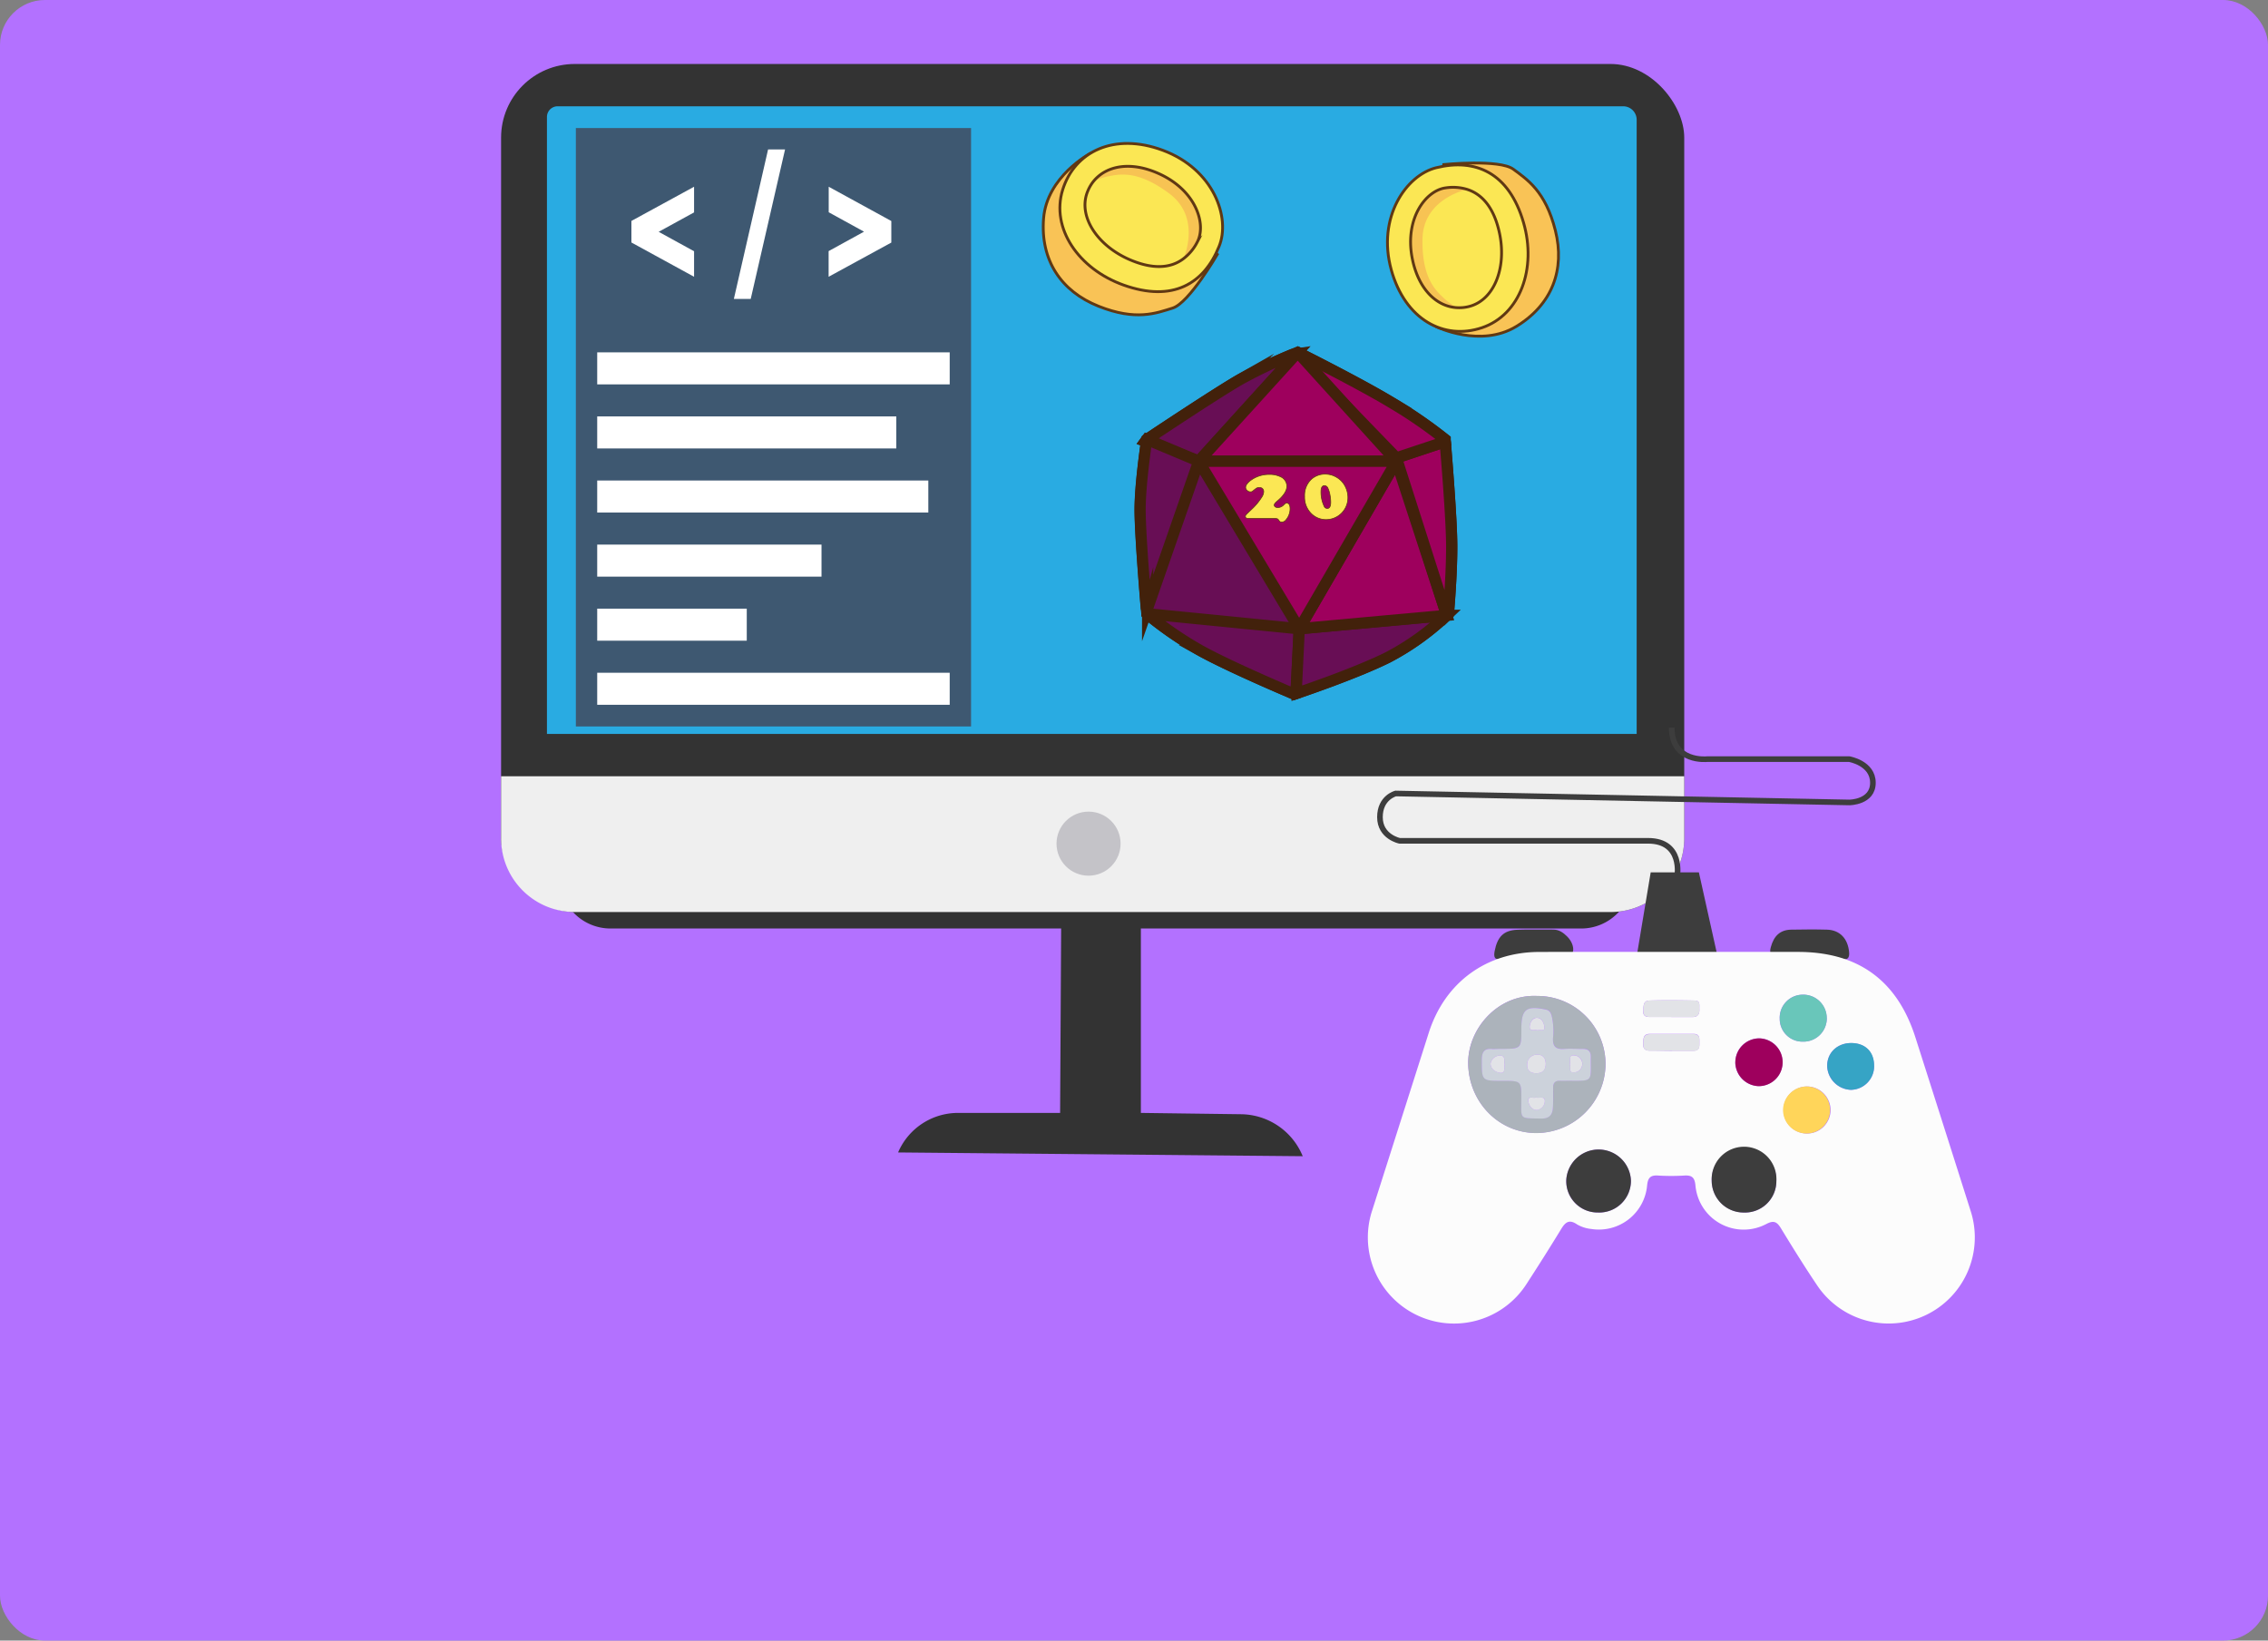 <svg xmlns="http://www.w3.org/2000/svg" viewBox="0 0 807.11 583.87"><rect x="0" y="0" width="807.11" height="583.87" fill="#808080" stroke="none"/><defs><style>.cls-1{fill:#b371ff;}.cls-2{fill:#333;}.cls-3{fill:#29abe2;}.cls-4{fill:#efefef;}.cls-5{fill:#3d3d3d;}.cls-6{fill:#fcfcfc;}.cls-7{fill:#acb3bb;}.cls-19,.cls-8{fill:#9e005d;}.cls-9{fill:#ffd55a;}.cls-10{fill:#36a4c5;}.cls-11{fill:#69c6ba;}.cls-12{fill:#e2e3e7;}.cls-13{fill:#ccd2db;}.cls-14,.cls-23,.cls-25{fill:none;}.cls-14{stroke:#3d3d3d;stroke-width:2px;}.cls-14,.cls-18,.cls-19,.cls-20,.cls-21,.cls-23,.cls-25,.cls-26{stroke-miterlimit:10;}.cls-15{fill:#3e5871;}.cls-16{fill:#fff;}.cls-17{fill:#c4c3c8;}.cls-18{fill:#680e55;}.cls-18,.cls-19{stroke:#42210b;stroke-width:4px;}.cls-20{fill:#f9c356;}.cls-20,.cls-21,.cls-23,.cls-25,.cls-26{stroke:#603813;}.cls-21,.cls-24,.cls-26{fill:#fbe754;}.cls-22{fill:#f7c353;}.cls-25,.cls-26{stroke-width:0.25px;}</style></defs><g id="Layer_2" data-name="Layer 2"><g id="Layer_1-2" data-name="Layer 1"><rect class="cls-1" width="807.11" height="583.87" rx="15.99"/><path class="cls-2" d="M562.7,330.45H406l0,65.63,35.65.47a24,24,0,0,1,21.95,14.94h0l-144-1.34h0A23.2,23.2,0,0,1,341,396.08h36.26l.37-65.63H217.26a18.15,18.15,0,0,1-18.15-18.15V75.36a18.15,18.15,0,0,1,18.15-18.15H562.7a18.14,18.14,0,0,1,18.14,18.15V312.3A18.14,18.14,0,0,1,562.7,330.45Z"/><rect class="cls-2" x="178.32" y="22.77" width="421.05" height="301.82" rx="26.22"/><path class="cls-3" d="M198.44,37.83h379.2a4.8,4.8,0,0,1,4.8,4.8V261.21a0,0,0,0,1,0,0H194.64a0,0,0,0,1,0,0V41.63A3.8,3.8,0,0,1,198.44,37.83Z"/><path class="cls-4" d="M599.37,276.27v22.1a26.21,26.21,0,0,1-26.22,26.22H204.54a26.21,26.21,0,0,1-26.22-26.22v-22.1Z"/><polygon class="cls-5" points="582.28 341.34 587.43 310.47 604.58 310.47 611.44 341.34 582.28 341.34"/><path class="cls-5" d="M641.25,339.93c-3.07,0-6.13,0-9.19,0-1.94,0-2.44-.74-1.9-2.78,1.08-4.08,3.35-6.23,7.28-6.29,4.24-.07,8.48-.12,12.72,0,4.57.13,7.44,3.17,7.88,8,.18,2-.52,2.92-2.42,2.32C650.9,339.67,646.07,339.93,641.25,339.93Z"/><path class="cls-5" d="M548.57,339.94c-4.83,0-9.67-.26-14.4,1.2-2.21.68-2.69-.43-2.28-2.63,1-5.14,3.21-7.44,8.17-7.62,4.25-.16,8.5,0,12.75-.05,2.07,0,3.62,1.16,5,2.56s2.43,3.6,1.93,5.43c-.57,2.12-2.86.94-4.39,1.06C553.07,340.07,550.82,339.94,548.57,339.94Z"/><path class="cls-6" d="M594.8,338.78h45q32.1,0,41.81,30.35,9.89,30.94,19.7,61.9a30.65,30.65,0,0,1-54.64,26.43c-4.47-6.64-8.7-13.44-12.86-20.27-1.42-2.33-2.54-3-5.24-1.57a17.23,17.23,0,0,1-25.22-13.8c-.28-2.81-1.32-3.6-3.94-3.45a76.59,76.59,0,0,1-9.34,0c-2.68-.18-3.63.75-3.91,3.48a17.24,17.24,0,0,1-19.9,15.53,12.4,12.4,0,0,1-5-1.6c-2.86-1.95-4.21-.83-5.73,1.7-4,6.56-8.08,13-12.27,19.46a30.67,30.67,0,0,1-54.92-26.23q10.06-31.57,20.12-63.17c5.72-17.9,20.44-28.69,39.29-28.75C563.44,338.74,579.12,338.78,594.8,338.78ZM547,354.46c-14-.64-24.68,11.67-24.52,24,.18,13.62,10.66,24.63,24.08,24.76a24.75,24.75,0,0,0,24.8-24.47A24.26,24.26,0,0,0,547,354.46Zm73.59,77.07a11.16,11.16,0,0,0,11.56-11.15,11.52,11.52,0,1,0-11.56,11.15Zm-51.91,0a11.27,11.27,0,0,0,11.71-11.37,11.52,11.52,0,0,0-23-.35A11.15,11.15,0,0,0,568.72,431.52Zm48.83-53.42a8.58,8.58,0,0,0,8.22,8.42,8.48,8.48,0,0,0,.24-17A8.54,8.54,0,0,0,617.55,378.1Zm25.52,8.57a8.37,8.37,0,1,0,8.41,8.54A8.41,8.41,0,0,0,643.07,386.67Zm23.87-7.35c0-4.94-3.11-8.07-8.06-8.11s-8.6,3.37-8.63,8.1a8.77,8.77,0,0,0,8.43,8.55A8.4,8.4,0,0,0,666.94,379.32Zm-16.84-17a8.33,8.33,0,0,0-8.51-8.33,8.21,8.21,0,0,0-8.22,8.58,8.08,8.08,0,0,0,8.28,8.13A8.29,8.29,0,0,0,650.1,362.34Zm-55,11.62h0c2.54,0,5.09,0,7.63,0,2.19,0,2.07-1.5,2.07-3s.14-3-2.06-3c-5.19,0-10.39,0-15.59,0-2.46,0-2.28,1.85-2.35,3.55-.09,2,.93,2.46,2.67,2.42C590,373.91,592.54,374,595.09,374Zm-.3-12v0h7.63c1.92,0,2.45-1.2,2.36-2.86-.07-1.24.41-3-1.61-3-5.41-.1-10.84-.17-16.25,0-2.25.08-2,2.2-2.1,3.85s.92,2,2.34,2C589.7,361.91,592.25,361.93,594.79,361.93Z"/><path class="cls-7" d="M547,354.46a24.26,24.26,0,0,1,24.36,24.33,24.75,24.75,0,0,1-24.8,24.47c-13.42-.13-23.9-11.14-24.08-24.76C522.36,366.13,533.06,353.82,547,354.46ZM534.2,373.27c-1,0-2,.09-3,0-2.92-.31-3.87,1-3.86,3.86,0,7.49-.09,7.49,7.49,7.49,6.57,0,6.55,0,6.57,6.42,0,7.51-.87,6.86,7,7,2.92.06,4.08-1.28,4.25-3.83.15-2.33.13-4.67.08-7,0-1.79.62-2.72,2.51-2.63,1,.05,2,0,3,0,9,.05,7.84.49,7.9-8.55,0-2-.93-2.82-2.86-2.79-2.22,0-4.45-.12-6.66,0-2.85.21-4.08-.84-3.93-3.8a23.87,23.87,0,0,0-.47-7.94c-.34-1.18-.75-2-2.07-2.25-7-1.48-8.74-.09-8.73,6.88S541.4,373.27,534.2,373.27Z"/><path class="cls-5" d="M620.63,431.53a11.3,11.3,0,0,1-11.48-11.29,11.52,11.52,0,1,1,23,.14A11.16,11.16,0,0,1,620.63,431.53Z"/><path class="cls-5" d="M568.72,431.52A11.15,11.15,0,0,1,557.4,419.8a11.52,11.52,0,0,1,23,.35A11.27,11.27,0,0,1,568.72,431.52Z"/><path class="cls-8" d="M617.55,378.1a8.54,8.54,0,0,1,8.46-8.54,8.48,8.48,0,0,1-.24,17A8.58,8.58,0,0,1,617.55,378.1Z"/><path class="cls-9" d="M643.07,386.67a8.37,8.37,0,1,1-8.54,8.39A8.44,8.44,0,0,1,643.07,386.67Z"/><path class="cls-10" d="M666.94,379.32a8.4,8.4,0,0,1-8.26,8.54,8.77,8.77,0,0,1-8.43-8.55c0-4.73,3.66-8.13,8.63-8.1S667,374.38,666.94,379.32Z"/><path class="cls-11" d="M650.1,362.34a8.29,8.29,0,0,1-8.45,8.38,8.08,8.08,0,0,1-8.28-8.13,8.21,8.21,0,0,1,8.22-8.58A8.33,8.33,0,0,1,650.1,362.34Z"/><path class="cls-12" d="M595.09,374c-2.55,0-5.09,0-7.63,0-1.74,0-2.76-.46-2.67-2.42.07-1.7-.11-3.53,2.35-3.55,5.2-.05,10.4,0,15.59,0,2.2,0,2.06,1.52,2.06,3s.12,3-2.07,3c-2.54,0-5.09,0-7.63,0Z"/><path class="cls-12" d="M594.79,361.93c-2.54,0-5.09,0-7.63,0-1.42,0-2.4-.38-2.34-2s-.15-3.77,2.1-3.85c5.41-.2,10.84-.13,16.25,0,2,0,1.54,1.78,1.61,3,.09,1.66-.44,2.85-2.36,2.86h-7.63Z"/><path class="cls-13" d="M534.2,373.27c7.2,0,7.2,0,7.2-7.08s1.78-8.36,8.73-6.88c1.32.29,1.73,1.07,2.07,2.25a23.87,23.87,0,0,1,.47,7.94c-.15,3,1.08,4,3.93,3.8,2.21-.15,4.44,0,6.66,0,1.93,0,2.87.82,2.86,2.79-.06,9,1.12,8.6-7.9,8.55-1,0-2,.05-3,0-1.89-.09-2.55.84-2.51,2.63,0,2.33.07,4.67-.08,7-.17,2.55-1.33,3.89-4.25,3.83-7.85-.18-7,.47-7-7,0-6.41,0-6.41-6.57-6.42-7.58,0-7.48,0-7.49-7.49,0-2.87.94-4.17,3.86-3.86C532.19,373.36,533.2,373.27,534.2,373.27Zm15.89,5.21c-.07-1.86-1-3.17-3-3.12a3.43,3.43,0,0,0-3.61,3.54c-.09,2.23,1.36,3.12,3.44,3.06S550.08,380.67,550.09,378.48Zm-14.64.31c-.41-1,.61-3.14-1.67-3.11a3.37,3.37,0,0,0-3.33,2.8c-.08,1.72,1.56,3,3.22,3.3C535.85,382.14,535.2,380.19,535.45,378.79Zm23.18,0c.59.88-.66,3,1.45,2.86a3,3,0,0,0,0-6.06C558,375.52,559.1,377.57,558.63,378.81Zm-12,11.76c-1,.45-2.88-.68-2.75,1.24.1,1.61,1.39,3.33,3.13,3.25a3.3,3.3,0,0,0,2.75-3.21C549.73,389.88,547.73,391,546.63,390.57Zm.54-23.89c.88-.35,2.69.62,2.45-1.22-.19-1.41-1-3.29-2.77-3.23-1.54,0-2.42,1.82-2.49,3.13C544.25,367.28,546.13,366.36,547.17,366.68Z"/><path class="cls-12" d="M550.09,378.48c0,2.19-1,3.43-3.17,3.48s-3.53-.83-3.44-3.06a3.43,3.43,0,0,1,3.61-3.54C549.12,375.31,550,376.62,550.09,378.48Z"/><path class="cls-12" d="M535.45,378.79c-.25,1.4.4,3.35-1.78,3-1.66-.27-3.3-1.58-3.22-3.3a3.37,3.37,0,0,1,3.33-2.8C536.06,375.65,535,377.77,535.45,378.79Z"/><path class="cls-12" d="M558.63,378.81c.47-1.24-.66-3.29,1.42-3.2a3,3,0,0,1,0,6.06C558,381.8,559.22,379.69,558.63,378.81Z"/><path class="cls-12" d="M546.63,390.57c1.1.42,3.1-.69,3.13,1.28a3.3,3.3,0,0,1-2.75,3.21c-1.74.08-3-1.64-3.13-3.25C543.75,389.89,545.67,391,546.63,390.57Z"/><path class="cls-12" d="M547.17,366.68c-1-.32-2.92.6-2.81-1.32.07-1.31.95-3.08,2.49-3.13,1.79-.06,2.58,1.82,2.77,3.23C549.86,367.3,548.05,366.33,547.17,366.68Z"/><path class="cls-14" d="M596.86,311.87s2.26-12.63-10.37-12.63H498.08s-7-1.4-7-8.42,5.61-8.42,5.61-8.42l161.4,3.19s8.42,0,8.42-7-8.42-8.42-8.42-8.42H607.54s-12.63,1.4-12.63-11.23"/><rect class="cls-15" x="204.93" y="45.57" width="140.64" height="212.97"/><path class="cls-16" d="M247,66.46v9.13l-12.6,6.91L247,89.42V98.5l-22.3-12.2V78.63Z"/><path class="cls-16" d="M279.38,53.18l-12.22,53.21h-6l12.18-53.21Z"/><path class="cls-16" d="M294.88,98.5V89.37l12.6-6.92-12.57-6.91V66.46l22.28,12.2v7.67Z"/><rect class="cls-16" x="212.53" y="125.4" width="125.44" height="11.4"/><rect class="cls-16" x="212.53" y="148.2" width="106.43" height="11.4"/><rect class="cls-16" x="212.53" y="171.01" width="117.83" height="11.4"/><rect class="cls-16" x="212.53" y="193.82" width="79.82" height="11.4"/><rect class="cls-16" x="212.53" y="216.62" width="53.22" height="11.4"/><rect class="cls-16" x="212.53" y="239.43" width="125.44" height="11.4"/><circle class="cls-17" cx="387.38" cy="300.25" r="11.4"/><path class="cls-18" d="M516.62,194.56c0,10.73-1.19,23.85-1.19,23.85l-.6.59h0A93.54,93.54,0,0,1,494,233.91c-10.71,5.36-29.13,11.68-32.76,12.91l-.63.21s-22.65-9.54-33.39-15.5a129.28,129.28,0,0,1-19.08-13.12s0-.32-.08-.89c-.41-4.8-2.3-27.56-2.3-36.08,0-8.27,1.79-21,2.26-24.26.08-.5.12-.78.12-.78s25-16.69,33.39-21.46a184,184,0,0,1,18.4-8.77c1.18-.5,1.88-.77,1.88-.77h0l.18.08c2.12,1.08,21.93,11,33.2,17.79a167.21,167.21,0,0,1,19.08,13.12s0,.28.07.78C514.69,161.71,516.62,184.9,516.62,194.56Z"/><path class="cls-18" d="M461.17,126,426.7,164a.25.25,0,0,1-.27.06L408,157.18l-.35-.13.47-.65s25-16.69,33.39-21.46a183.85,183.85,0,0,1,18.38-8.76h.06Z"/><path class="cls-18" d="M426.51,164.38l-18.1,52a.25.25,0,0,1-.49-.05c-.55-6.56-2.2-26.95-2.2-34.91,0-8.27,1.79-21,2.26-24.26l-.35-.13.47-.65,18.27,7.66A.26.26,0,0,1,426.51,164.38Z"/><path class="cls-18" d="M462.12,223.75a.25.25,0,0,1,.23.27l-1.15,22.8-.63.21s-22.65-9.54-33.39-15.5a131.06,131.06,0,0,1-18.46-12.6.25.25,0,0,1,.2-.44Z"/><path class="cls-18" d="M514.08,219.07a.25.25,0,0,1,.2.43A92.81,92.81,0,0,1,494,233.91c-10.4,5.21-28.08,11.32-32.41,12.79a.25.25,0,0,1-.33-.25L462.35,224a.25.25,0,0,1,.23-.24Z"/><path class="cls-19" d="M514.83,219h0l-52,4.72a.24.24,0,0,1-.24-.37l34.05-58.72a.25.25,0,0,1,.46.05Z"/><path class="cls-19" d="M516.62,194.56c0,10.73-1.19,23.85-1.19,23.85l-.6.59L497,163.2a.26.26,0,0,1,.16-.32l16.82-5.6a.25.25,0,0,1,.33.21C514.77,162.68,516.62,185.11,516.62,194.56Z"/><path class="cls-19" d="M514.31,157.18l-17.22,5.73a.25.25,0,0,1-.26-.06L479.5,144.93,461.19,126l0,0,.13-.08.58-.37.08-.05c2.12,1.08,21.93,11,33.2,17.79a167.21,167.21,0,0,1,19.08,13.12S514.26,156.68,514.31,157.18Z"/><path class="cls-19" d="M427.15,164.15h69.23a.25.25,0,0,0,.18-.42L462,125.6a.25.25,0,0,0-.37,0L427,163.73A.25.25,0,0,0,427.15,164.15Z"/><path class="cls-19" d="M462.14,223.41l-35.33-58.88a.26.26,0,0,1,.22-.38h69.48a.26.26,0,0,1,.22.38l-34.15,58.88A.25.25,0,0,1,462.14,223.41Z"/><path class="cls-20" d="M511.27,116.32s15.6,7.62,28.36-.16S557,95.93,553.5,82s-10-18.1-14.94-21.77-24.78-1.67-24.78-1.67Z"/><path class="cls-21" d="M542.18,79.23C537,61.35,525,56.28,511.11,59.69c-10.64,2.62-21.17,17.62-16,36.35,4.92,17.72,18.74,25.16,32.3,20.58S546.92,95.52,542.18,79.23Z"/><path class="cls-22" d="M522.15,67.41s-15.67,3.13-15.93,17.66,5.21,18.72,7.95,21.36a22.55,22.55,0,0,0,4.42,3.07c-7.45-.35-14-6.74-16.08-17.92-2.57-13.89,4.9-23.75,11.92-24.71A17.2,17.2,0,0,1,522.15,67.41Z"/><path class="cls-23" d="M533.74,83.56c2.37,12.09-2.17,23.45-11.16,25.57a14,14,0,0,1-4,.37c-7.45-.35-14-6.74-16.08-17.92-2.57-13.89,4.9-23.75,11.92-24.71a17.2,17.2,0,0,1,7.72.54C527.67,69.19,531.91,74.26,533.74,83.56Z"/><path class="cls-20" d="M387.88,54.66s-15.32,8.17-16.5,23.07,6.22,25.93,19.55,31.25,20.54,2.48,26.39.66,15.88-19.1,15.88-19.1Z"/><path class="cls-21" d="M399.82,101.44c17.54,6.26,28.65-.45,34-13.72C438,77.57,432,60.24,413.77,53.47c-17.25-6.4-31.37.44-35.61,14.11S383.84,95.73,399.82,101.44Z"/><path class="cls-22" d="M421.13,92.13s6.65-14.52-5-23.24-18.22-6.77-22-6.09a23.23,23.23,0,0,0-5.08,1.78c4.66-5.82,13.68-7.4,23.95-2.52,12.76,6.06,16.37,17.9,13,24.14A17.23,17.23,0,0,1,421.13,92.13Z"/><path class="cls-23" d="M401.25,92.06c-11.19-5.16-17.72-15.5-14.17-24a14.06,14.06,0,0,1,2-3.45c4.66-5.82,13.68-7.4,23.95-2.52,12.76,6.06,16.37,17.9,13,24.14a17.23,17.23,0,0,1-5,5.93C416.46,95.57,409.86,96,401.25,92.06Z"/><path class="cls-24" d="M453.74,184.54h-9.32q-1.23,0-1.23-.69a1,1,0,0,1,.26-.67q.26-.3,1.68-1.65a22.15,22.15,0,0,0,3.92-4.64,3.83,3.83,0,0,0,.66-1.89,1.48,1.48,0,0,0-.4-1.08,1.44,1.44,0,0,0-1.07-.41,2.2,2.2,0,0,0-1,.17,12.81,12.81,0,0,0-1.45,1.12,1.22,1.22,0,0,1-.79.25,1.7,1.7,0,0,1-1.19-.51,1.44,1.44,0,0,1-.53-1.08,2.11,2.11,0,0,1,.49-1.21,5.86,5.86,0,0,1,1.3-1.28,10.93,10.93,0,0,1,6.55-2.12,8.83,8.83,0,0,1,4.53,1.05,3.66,3.66,0,0,1,1.31,1.34,3.7,3.7,0,0,1,.49,1.81c0,1.59-1.11,3.33-3.32,5.2-.78.66-1.17,1.15-1.17,1.48a.81.81,0,0,0,.35.65,1.47,1.47,0,0,0,.87.26,3,3,0,0,0,2.14-.93,5.11,5.11,0,0,1,.64-.56.88.88,0,0,1,.43-.1c.81,0,1.21.69,1.21,2.06a6,6,0,0,1-.39,2.08,5.76,5.76,0,0,1-1.07,1.82,2,2,0,0,1-1.55.82,1,1,0,0,1-.55-.14,2.24,2.24,0,0,1-.47-.54,1.28,1.28,0,0,0-.48-.5A2.51,2.51,0,0,0,453.74,184.54Z"/><path class="cls-25" d="M453.74,184.54h-9.32q-1.23,0-1.23-.69a1,1,0,0,1,.26-.67q.26-.3,1.68-1.65a22.15,22.15,0,0,0,3.92-4.64,3.83,3.83,0,0,0,.66-1.89,1.48,1.48,0,0,0-.4-1.08,1.44,1.44,0,0,0-1.07-.41,2.2,2.2,0,0,0-1,.17,12.81,12.81,0,0,0-1.45,1.12,1.22,1.22,0,0,1-.79.25,1.7,1.7,0,0,1-1.19-.51,1.44,1.44,0,0,1-.53-1.08,2.11,2.11,0,0,1,.49-1.21,5.86,5.86,0,0,1,1.3-1.28,10.93,10.93,0,0,1,6.55-2.12,8.83,8.83,0,0,1,4.53,1.05,3.66,3.66,0,0,1,1.31,1.34,3.7,3.7,0,0,1,.49,1.81c0,1.59-1.11,3.33-3.32,5.2-.78.66-1.17,1.15-1.17,1.48a.81.81,0,0,0,.35.65,1.47,1.47,0,0,0,.87.26,3,3,0,0,0,2.14-.93,5.11,5.11,0,0,1,.64-.56.88.88,0,0,1,.43-.1c.81,0,1.21.69,1.21,2.06a6,6,0,0,1-.39,2.08,5.76,5.76,0,0,1-1.07,1.82,2,2,0,0,1-1.55.82,1,1,0,0,1-.55-.14,2.24,2.24,0,0,1-.47-.54,1.28,1.28,0,0,0-.48-.5A2.51,2.51,0,0,0,453.74,184.54Z"/><path class="cls-26" d="M471.69,168.75a7.57,7.57,0,0,1,3.61.92,7.86,7.86,0,0,1,3.52,3.66,8.66,8.66,0,0,1,.86,3.79,7.77,7.77,0,0,1-7.71,7.8,7.34,7.34,0,0,1-5.17-2,8.11,8.11,0,0,1-2.53-6.26,7.83,7.83,0,0,1,2.31-6A7.12,7.12,0,0,1,471.69,168.75Zm-.32,4.08c-.85,0-1.27.72-1.27,2.16a11.63,11.63,0,0,0,1.08,5.09,1.27,1.27,0,0,0,1.13.88c.84,0,1.25-.74,1.25-2.21a13.9,13.9,0,0,0-.27-2.63,9.14,9.14,0,0,0-.68-2.28A1.47,1.47,0,0,0,471.37,172.83Z"/></g></g></svg>